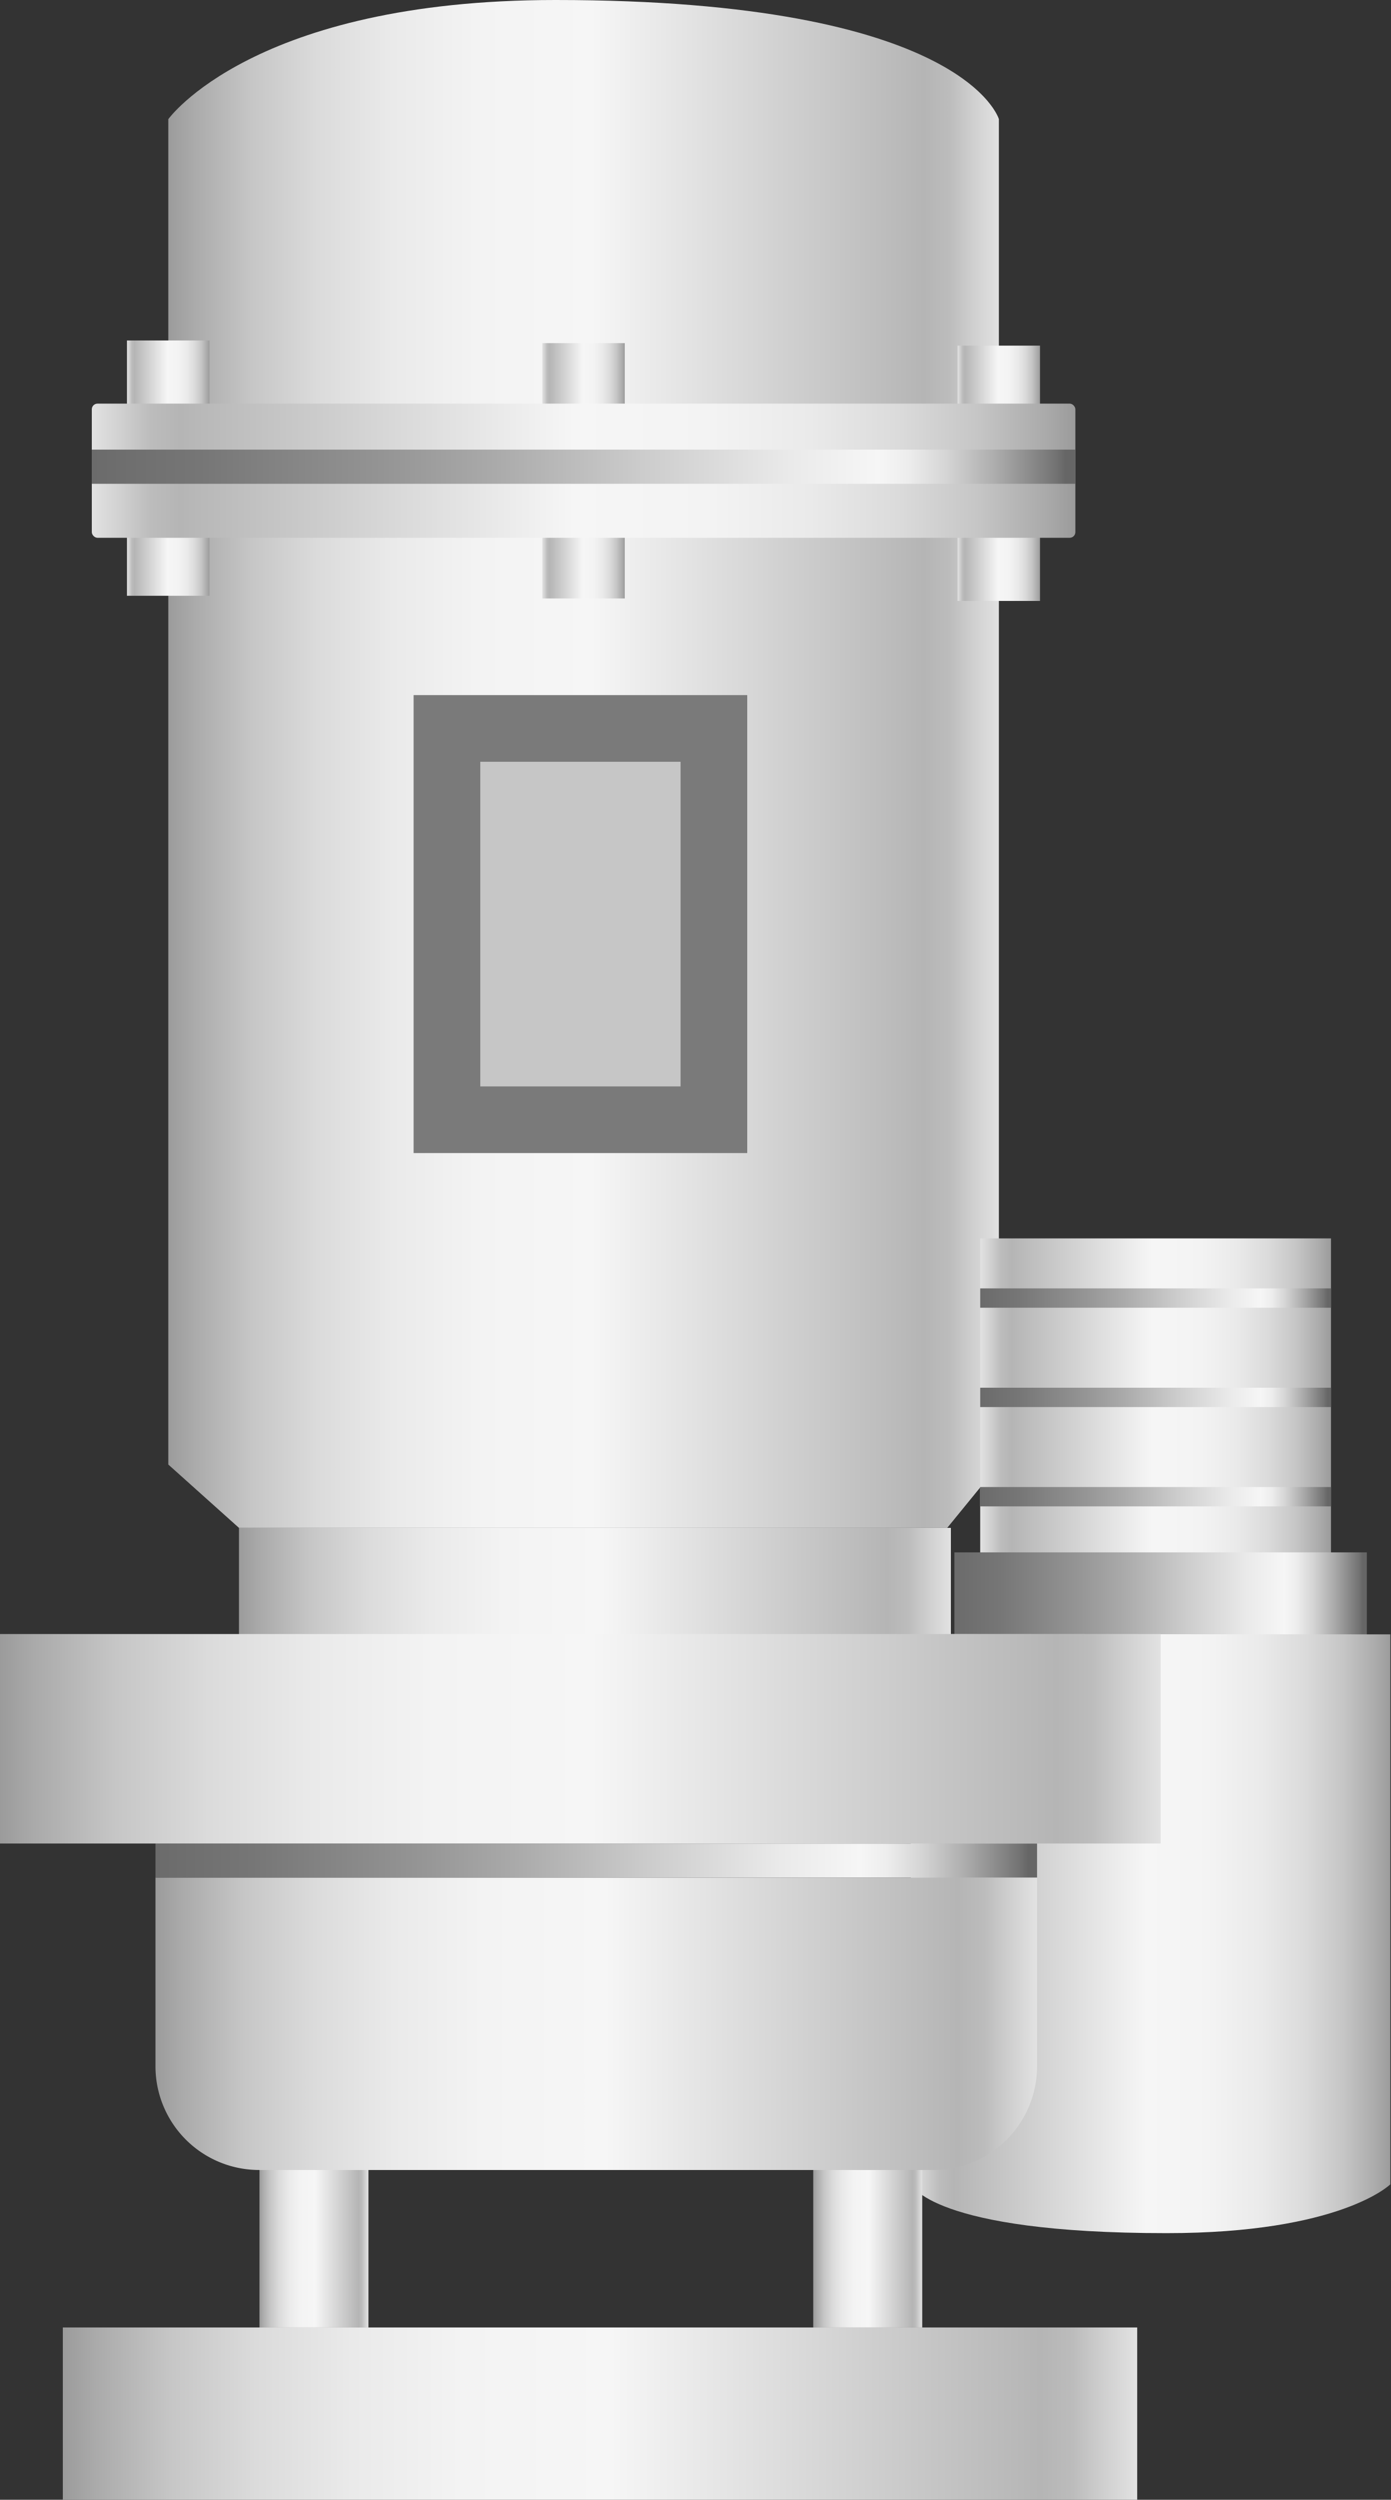 <svg xmlns="http://www.w3.org/2000/svg" xmlns:xlink="http://www.w3.org/1999/xlink" viewBox="0 0 83.47 150"><rect x="0" y="0" width="83.47" height="150" fill="#333333" stroke="none"/><defs><style>.cls-1{fill:url(#未命名的渐变_105);}.cls-2{fill:url(#未命名的渐变_105-2);}.cls-3{fill:url(#未命名的渐变_67);}.cls-4{fill:url(#未命名的渐变_105-3);}.cls-5{fill:url(#未命名的渐变_67-2);}.cls-6{fill:url(#未命名的渐变_67-3);}.cls-7{fill:url(#未命名的渐变_67-4);}.cls-8{fill:#c6c6c6;stroke:#7a7a7a;stroke-miterlimit:10;stroke-width:4px;}.cls-9{fill:url(#未命名的渐变_105-4);}.cls-10{fill:url(#未命名的渐变_105-5);}.cls-11{fill:url(#未命名的渐变_105-6);}.cls-12{fill:url(#未命名的渐变_105-7);}.cls-13{fill:url(#未命名的渐变_105-8);}.cls-14{fill:url(#未命名的渐变_105-9);}.cls-15{fill:url(#未命名的渐变_67-5);}.cls-16{fill:url(#未命名的渐变_67-6);}.cls-17{fill:url(#未命名的渐变_105-10);}.cls-18{fill:url(#未命名的渐变_105-11);}.cls-19{fill:url(#未命名的渐变_105-12);}.cls-20{fill:url(#未命名的渐变_105-13);}</style><linearGradient id="未命名的渐变_105" x1="-486" y1="180.11" x2="-486" y2="130.27" gradientTransform="matrix(0, 1, 1, 0, -120.17, 531.84)" gradientUnits="userSpaceOnUse"><stop offset="0" stop-color="#e2e2e2"/><stop offset="0.03" stop-color="#d0d0d0"/><stop offset="0.06" stop-color="#bcbcbc"/><stop offset="0.09" stop-color="#b5b5b5"/><stop offset="0.49" stop-color="#f6f6f6"/><stop offset="0.63" stop-color="#f3f3f3"/><stop offset="0.73" stop-color="#eaeaea"/><stop offset="0.82" stop-color="#dbdbdb"/><stop offset="0.9" stop-color="#c6c6c6"/><stop offset="0.97" stop-color="#aaa"/><stop offset="1" stop-color="#9b9b9b"/></linearGradient><linearGradient id="未命名的渐变_105-2" x1="58.82" y1="84.27" x2="79.87" y2="84.27" gradientTransform="matrix(1, 0, 0, 1, 0, 0)" xlink:href="#未命名的渐变_105"/><linearGradient id="未命名的渐变_67" x1="57.27" y1="96.72" x2="82.03" y2="96.72" gradientUnits="userSpaceOnUse"><stop offset="0" stop-color="#6b6b6b"/><stop offset="0.11" stop-color="#767676"/><stop offset="0.3" stop-color="#959595"/><stop offset="0.41" stop-color="#aaa"/><stop offset="0.56" stop-color="#ccc"/><stop offset="0.71" stop-color="#eaeaea"/><stop offset="0.8" stop-color="#f6f6f6"/><stop offset="0.83" stop-color="#ededed"/><stop offset="0.87" stop-color="#d4d4d4"/><stop offset="0.92" stop-color="#ababab"/><stop offset="0.98" stop-color="#737373"/><stop offset="0.99" stop-color="#666"/></linearGradient><linearGradient id="未命名的渐变_105-3" x1="538.81" y1="1309.24" x2="538.81" y2="1280.43" gradientTransform="matrix(0, -1, -1, 0, 1363.9, 654.85)" xlink:href="#未命名的渐变_105"/><linearGradient id="未命名的渐变_67-2" x1="58.82" y1="77.89" x2="79.87" y2="77.89" xlink:href="#未命名的渐变_67"/><linearGradient id="未命名的渐变_67-3" x1="58.82" y1="83.85" x2="79.87" y2="83.85" xlink:href="#未命名的渐变_67"/><linearGradient id="未命名的渐变_67-4" x1="58.82" y1="89.81" x2="79.87" y2="89.81" xlink:href="#未命名的渐变_67"/><linearGradient id="未命名的渐变_105-4" x1="7.62" y1="28.09" x2="12.57" y2="28.09" gradientTransform="matrix(1, 0, 0, 1, 0, 0)" xlink:href="#未命名的渐变_105"/><linearGradient id="未命名的渐变_105-5" x1="32.54" y1="28.24" x2="37.49" y2="28.24" gradientTransform="matrix(1, 0, 0, 1, 0, 0)" xlink:href="#未命名的渐变_105"/><linearGradient id="未命名的渐变_105-6" x1="57.46" y1="28.4" x2="62.41" y2="28.4" gradientTransform="matrix(1, 0, 0, 1, 0, 0)" xlink:href="#未命名的渐变_105"/><linearGradient id="未命名的渐变_105-7" x1="22.11" y1="132.59" x2="15.57" y2="132.59" gradientTransform="matrix(1, 0, 0, 1, 0, 0)" xlink:href="#未命名的渐变_105"/><linearGradient id="未命名的渐变_105-8" x1="55.34" y1="132.59" x2="48.8" y2="132.59" gradientTransform="matrix(1, 0, 0, 1, 0, 0)" xlink:href="#未命名的渐变_105"/><linearGradient id="未命名的渐变_105-9" x1="5.51" y1="28.24" x2="64.53" y2="28.24" gradientTransform="matrix(1, 0, 0, 1, 0, 0)" xlink:href="#未命名的渐变_105"/><linearGradient id="未命名的渐变_67-5" x1="5.51" y1="28" x2="64.53" y2="28" xlink:href="#未命名的渐变_67"/><linearGradient id="未命名的渐变_67-6" x1="9.33" y1="111.65" x2="62.23" y2="111.65" xlink:href="#未命名的渐变_67"/><linearGradient id="未命名的渐变_105-10" x1="57.06" y1="96.94" x2="14.34" y2="96.94" gradientTransform="matrix(1, 0, 0, 1, 0, 0)" xlink:href="#未命名的渐变_105"/><linearGradient id="未命名的渐变_105-11" x1="69.65" y1="104.33" x2="0" y2="104.33" gradientTransform="matrix(1, 0, 0, 1, 0, 0)" xlink:href="#未命名的渐变_105"/><linearGradient id="未命名的渐变_105-12" x1="68.24" y1="144.83" x2="3.77" y2="144.83" gradientTransform="matrix(1, 0, 0, 1, 0, 0)" xlink:href="#未命名的渐变_105"/><linearGradient id="未命名的渐变_105-13" x1="62.23" y1="121.44" x2="9.33" y2="121.44" gradientTransform="matrix(1, 0, 0, 1, 0, 0)" xlink:href="#未命名的渐变_105"/></defs><title>IoT-pump（泵）</title><g id="图层_31" data-name="图层 31"><path class="cls-1" d="M59.94,87.88V7.15S57.9,0,33.33,0C15.21,0,10.1,7.15,10.1,7.15V87.88l4.24,3.8h42.5Z"/><rect class="cls-2" x="58.82" y="74.31" width="21.05" height="19.91"/><rect class="cls-3" x="57.27" y="93.15" width="24.75" height="7.15"/><path class="cls-4" d="M54.66,98.05v33S55.84,134,70,134c10.47,0,13.43-2.93,13.43-2.93v-33Z"/><rect class="cls-5" x="58.82" y="77.31" width="21.05" height="1.16"/><rect class="cls-6" x="58.82" y="83.27" width="21.05" height="1.16"/><rect class="cls-7" x="58.82" y="89.23" width="21.05" height="1.16"/><rect class="cls-8" x="26.82" y="43.71" width="16.02" height="23.48"/><rect class="cls-9" x="7.62" y="20.43" width="4.95" height="15.32"/><rect class="cls-10" x="32.54" y="20.59" width="4.95" height="15.32"/><rect class="cls-11" x="57.46" y="20.74" width="4.95" height="15.32"/><rect class="cls-12" x="15.57" y="125.52" width="6.54" height="14.14"/><rect class="cls-13" x="48.8" y="125.52" width="6.54" height="14.14"/><rect class="cls-14" x="5.51" y="24.22" width="59.02" height="8.05" rx="0.34"/><rect class="cls-15" x="5.51" y="26.98" width="59.02" height="2.05"/><rect class="cls-16" x="9.33" y="110.62" width="52.9" height="2.05"/><rect class="cls-17" x="14.34" y="91.68" width="42.72" height="10.52"/><rect class="cls-18" y="98.05" width="69.65" height="12.57"/><rect class="cls-19" x="3.77" y="139.66" width="64.47" height="10.34"/><path class="cls-20" d="M9.33,112.67h52.9a0,0,0,0,1,0,0V124A6.22,6.22,0,0,1,56,130.21H15.55A6.22,6.22,0,0,1,9.33,124V112.67A0,0,0,0,1,9.33,112.67Z"/></g></svg>